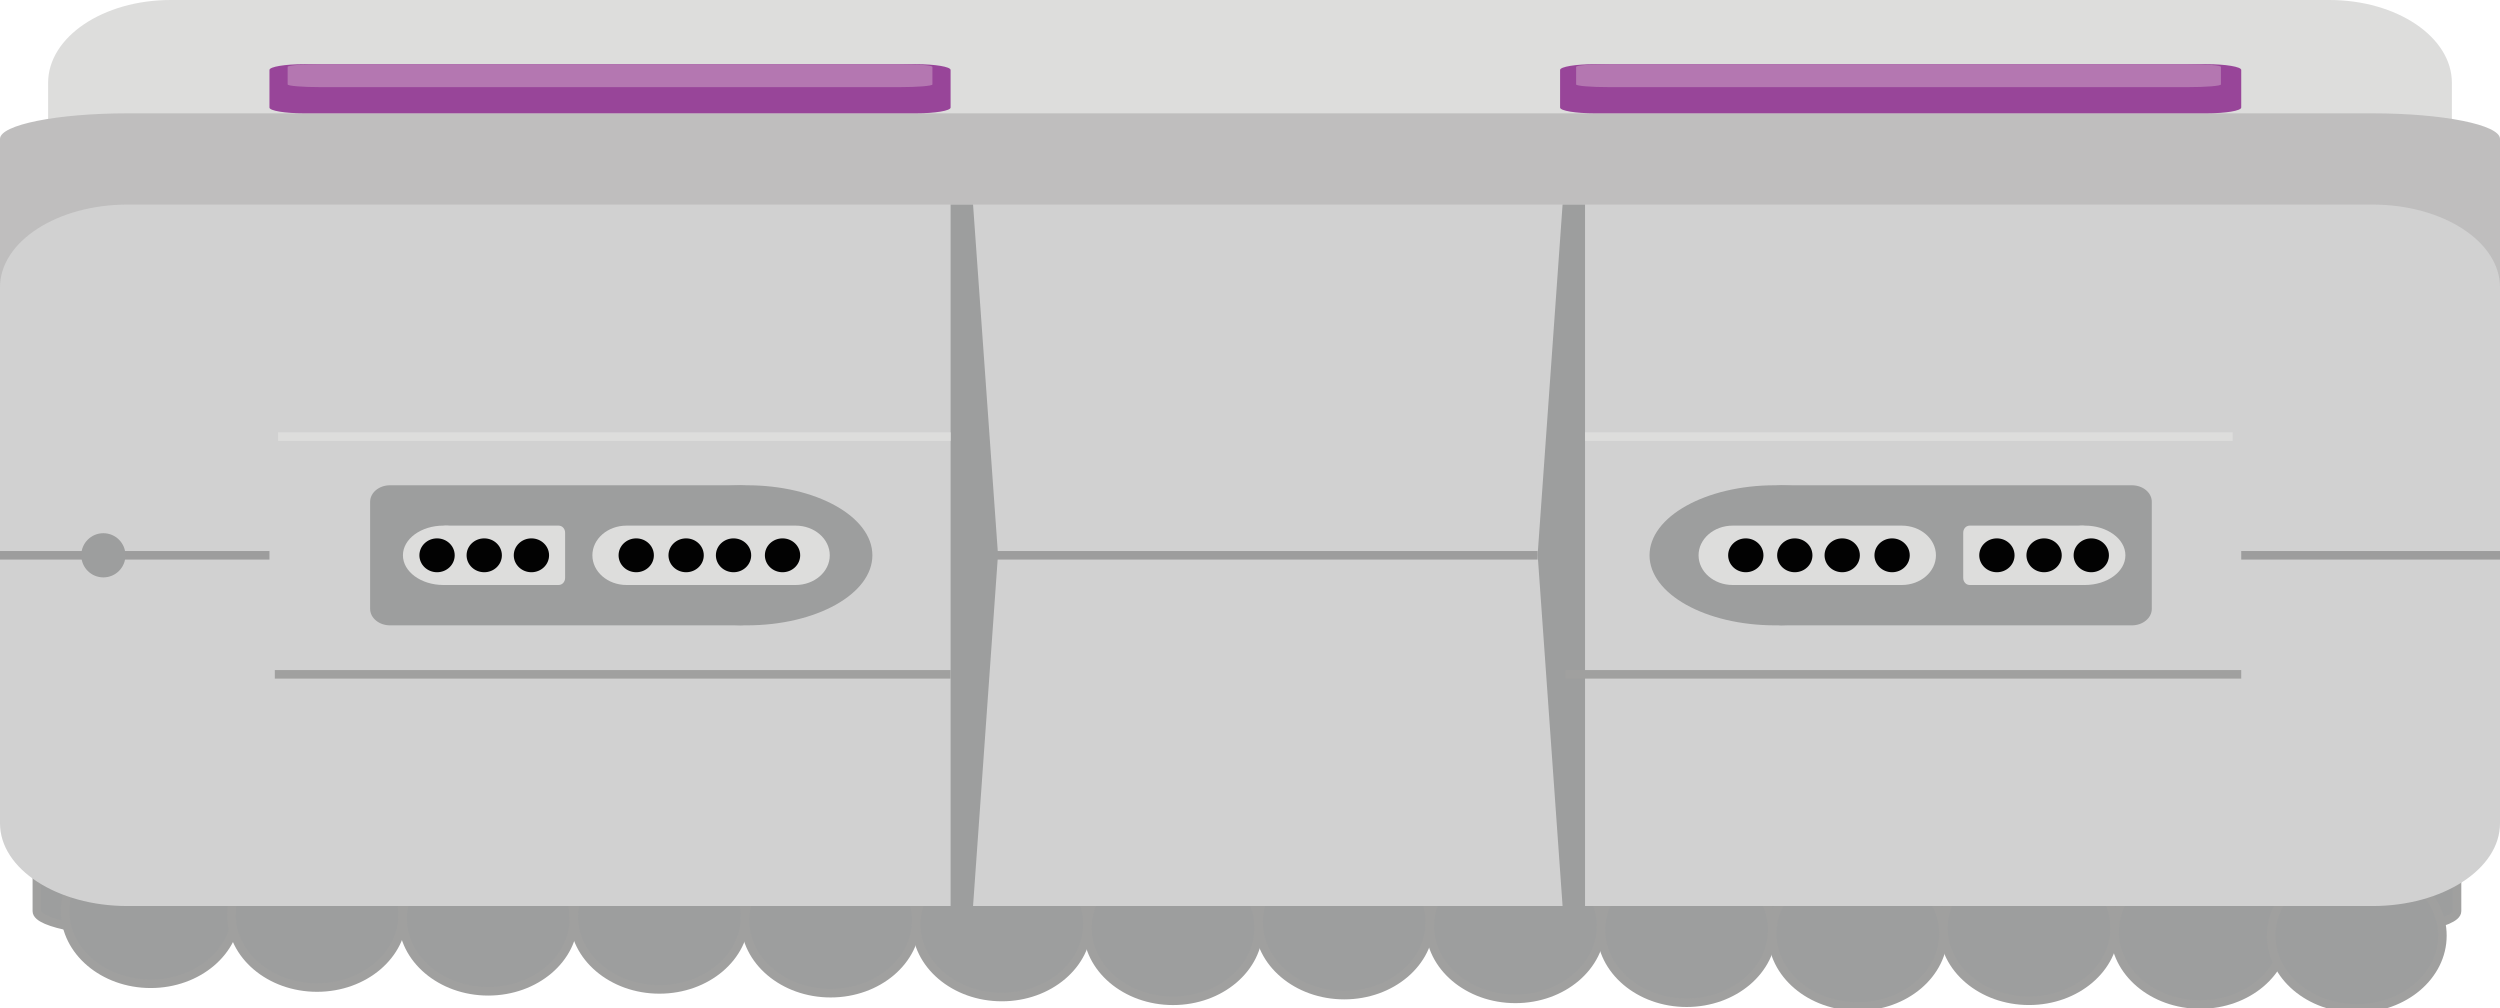 <?xml version="1.0" encoding="utf-8"?>
<!-- Generator: Adobe Illustrator 16.0.0, SVG Export Plug-In . SVG Version: 6.00 Build 0)  -->
<!DOCTYPE svg PUBLIC "-//W3C//DTD SVG 1.1//EN" "http://www.w3.org/Graphics/SVG/1.1/DTD/svg11.dtd">
<svg version="1.1" id="Layer_1" xmlns="http://www.w3.org/2000/svg" xmlns:xlink="http://www.w3.org/1999/xlink" x="0px" y="0px"
	 width="292.25px" height="117.878px" viewBox="0 0 292.25 117.878" enable-background="new 0 0 292.25 117.878"
	 xml:space="preserve">
<path fill="#9D9E9E" stroke="#A0A09F" stroke-miterlimit="10" d="M287.226,106.516c0,1.454-6.46,2.632-14.432,2.632H18.741
	c-7.971,0-14.432-1.178-14.432-2.632V89.464c0-1.453,6.461-2.631,14.432-2.631h254.053c7.972,0,14.432,1.178,14.432,2.631V106.516z"
	/>
<ellipse fill="#9D9E9E" stroke="#A0A09F" stroke-miterlimit="10" cx="17.617" cy="106.495" rx="10.007" ry="8.506"/>
<ellipse fill="#9D9E9E" stroke="#A0A09F" stroke-miterlimit="10" cx="37.061" cy="106.937" rx="10.007" ry="8.506"/>
<ellipse fill="#9D9E9E" stroke="#A0A09F" stroke-miterlimit="10" cx="57.074" cy="107.377" rx="10.007" ry="8.505"/>
<ellipse fill="#9D9E9E" stroke="#A0A09F" stroke-miterlimit="10" cx="77.087" cy="107.156" rx="10.007" ry="8.505"/>
<ellipse fill="#9D9E9E" stroke="#A0A09F" stroke-miterlimit="10" cx="97.1" cy="107.597" rx="10.007" ry="8.506"/>
<ellipse fill="#9D9E9E" stroke="#A0A09F" stroke-miterlimit="10" cx="117.114" cy="108.047" rx="10.007" ry="8.505"/>
<ellipse fill="#9D9E9E" stroke="#A0A09F" stroke-miterlimit="10" cx="137.127" cy="108.487" rx="10.007" ry="8.505"/>
<ellipse fill="#9D9E9E" stroke="#A0A09F" stroke-miterlimit="10" cx="157.14" cy="107.821" rx="10.007" ry="8.506"/>
<ellipse fill="#9D9E9E" stroke="#A0A09F" stroke-miterlimit="10" cx="177.153" cy="108.263" rx="10.007" ry="8.505"/>
<ellipse fill="#9D9E9E" stroke="#A0A09F" stroke-miterlimit="10" cx="197.167" cy="108.712" rx="10.006" ry="8.506"/>
<ellipse fill="#9D9E9E" stroke="#A0A09F" stroke-miterlimit="10" cx="217.179" cy="109.153" rx="10.006" ry="8.504"/>
<ellipse fill="#9D9E9E" stroke="#A0A09F" stroke-miterlimit="10" cx="237.192" cy="108.483" rx="10.007" ry="8.505"/>
<ellipse fill="#9D9E9E" stroke="#A0A09F" stroke-miterlimit="10" cx="257.206" cy="108.923" rx="10.006" ry="8.506"/>
<ellipse fill="#9D9E9E" stroke="#A0A09F" stroke-miterlimit="10" cx="275.51" cy="109.374" rx="10.006" ry="8.504"/>
<path fill="#DDDDDC" d="M286.625,72.401c0,5.348-6.418,9.682-14.333,9.682H19.959c-7.917,0-14.334-4.334-14.334-9.682V9.681
	C5.625,4.334,12.042,0,19.959,0h252.333c7.915,0,14.333,4.334,14.333,9.681V72.401z"/>
<path fill="#BFBEBE" d="M292.25,35.594c0,1.65-6.674,2.988-14.907,2.988H14.908C6.674,38.583,0,37.245,0,35.594V16.236
	c0-1.649,6.674-2.987,14.908-2.987h262.435c8.233,0,14.907,1.338,14.907,2.987V35.594z"/>
<path fill="#D1D1D1" d="M292.25,96.244c0,5.341-6.675,9.671-14.907,9.671H14.908C6.674,105.915,0,101.585,0,96.244V33.586
	c0-5.341,6.674-9.671,14.908-9.671h262.435c8.232,0,14.907,4.33,14.907,9.671V96.244z"/>
<line fill="none" stroke="#9D9D9D" stroke-miterlimit="10" x1="0" y1="64.915" x2="292.25" y2="64.915"/>
<path fill="#D1D1D1" d="M113.75,75.518c0,1.808-1.878,3.272-4.195,3.272H35.695c-2.317,0-4.195-1.465-4.195-3.272V54.313
	c0-1.807,1.878-3.272,4.195-3.272h73.859c2.317,0,4.195,1.465,4.195,3.272V75.518z"/>
<path fill="#D1D1D1" d="M262,75.518c0,1.808-1.879,3.272-4.195,3.272h-73.859c-2.316,0-4.195-1.465-4.195-3.272V54.313
	c0-1.807,1.879-3.272,4.195-3.272h73.859c2.316,0,4.195,1.465,4.195,3.272V75.518z"/>
<g>
	<path fill="#9D9E9E" d="M88.853,71.171c0,1.066-1.041,1.932-2.325,1.932H45.593c-1.284,0-2.325-0.865-2.325-1.932V58.659
		c0-1.066,1.042-1.931,2.325-1.931h40.935c1.284,0,2.325,0.865,2.325,1.931V71.171z"/>
	<ellipse fill="#9D9E9E" cx="87.304" cy="64.915" rx="14.678" ry="8.188"/>
</g>
<g>
	<path fill="#9D9E9E" d="M205.96,71.171c0,1.066,1.041,1.932,2.325,1.932h40.934c1.284,0,2.326-0.865,2.326-1.932V58.659
		c0-1.066-1.042-1.931-2.326-1.931h-40.934c-1.284,0-2.325,0.865-2.325,1.931V71.171z"/>
	<ellipse fill="#9D9E9E" cx="207.509" cy="64.915" rx="14.679" ry="8.188"/>
</g>
<polygon fill="#9D9E9E" points="113.75,105.915 111.125,105.915 111.125,23.915 113.75,23.915 116.667,64.832 116.667,64.832 "/>
<path fill="#984599" d="M111.125,12.571c0,0.375-1.819,0.678-4.062,0.678H35.562c-2.243,0-4.062-0.303-4.062-0.678V8.179
	c0-0.375,1.818-0.678,4.062-0.678h71.501c2.243,0,4.062,0.303,4.062,0.678V12.571z"/>
<path fill="#984599" d="M262,12.571c0,0.375-1.818,0.678-4.063,0.678h-71.501c-2.243,0-4.062-0.303-4.062-0.678V8.179
	c0-0.375,1.818-0.678,4.062-0.678h71.501c2.244,0,4.063,0.303,4.063,0.678V12.571z"/>
<path fill="#B477B1" d="M259.625,9.87c0,0.175-1.722,0.316-3.846,0.316h-67.684c-2.125,0-3.846-0.142-3.846-0.316V7.817
	c0-0.175,1.721-0.316,3.846-0.316h67.684c2.124,0,3.846,0.142,3.846,0.316V9.87z"/>
<path fill="#B477B1" d="M109,9.87c0,0.175-1.722,0.316-3.846,0.316H37.47c-2.124,0-3.845-0.142-3.845-0.316V7.817
	c0-0.175,1.721-0.316,3.845-0.316h67.684c2.124,0,3.846,0.142,3.846,0.316V9.87z"/>
<polygon fill="#9D9E9E" points="182.666,105.915 185.291,105.915 185.291,23.915 182.666,23.915 179.75,64.832 179.75,64.832 "/>
<g>
	<path fill="#DDDDDC" d="M51.341,67.567c0,0.451,0.337,0.818,0.751,0.818H65.31c0.415,0,0.75-0.367,0.75-0.818v-5.304
		c0-0.452-0.336-0.818-0.75-0.818H52.092c-0.414,0-0.751,0.366-0.751,0.818V67.567z"/>
	<ellipse fill="#DDDDDC" cx="51.842" cy="64.915" rx="4.74" ry="3.471"/>
</g>
<circle fill="#9D9E9E" cx="12.083" cy="64.915" r="2.583"/>
<path fill="#DDDDDC" d="M97,64.915c0,1.916-1.787,3.471-3.991,3.471H73.242c-2.205,0-3.992-1.555-3.992-3.471l0,0
	c0-1.916,1.787-3.47,3.992-3.47h19.767C95.213,61.445,97,62.999,97,64.915L97,64.915z"/>
<ellipse fill="#020202" cx="51.092" cy="64.915" rx="2.063" ry="1.979"/>
<ellipse fill="#020202" cx="56.607" cy="64.915" rx="2.063" ry="1.979"/>
<ellipse fill="#020202" cx="74.375" cy="64.915" rx="2.063" ry="1.979"/>
<ellipse fill="#020202" cx="80.208" cy="64.915" rx="2.063" ry="1.979"/>
<ellipse fill="#020202" cx="85.75" cy="64.915" rx="2.063" ry="1.979"/>
<ellipse fill="#020202" cx="62.123" cy="64.915" rx="2.063" ry="1.979"/>
<ellipse fill="#020202" cx="91.478" cy="64.915" rx="2.063" ry="1.979"/>
<g>
	<path fill="#DDDDDC" d="M244.22,67.567c0,0.451-0.336,0.818-0.75,0.818h-13.218c-0.415,0-0.751-0.367-0.751-0.818v-5.304
		c0-0.452,0.336-0.818,0.751-0.818h13.218c0.414,0,0.75,0.366,0.75,0.818V67.567z"/>
	<ellipse fill="#DDDDDC" cx="243.72" cy="64.915" rx="4.74" ry="3.471"/>
</g>
<path fill="#DDDDDC" d="M198.562,64.915c0,1.916,1.787,3.471,3.991,3.471h19.767c2.204,0,3.991-1.555,3.991-3.471l0,0
	c0-1.916-1.787-3.47-3.991-3.47h-19.767C200.349,61.445,198.562,62.999,198.562,64.915L198.562,64.915z"/>
<ellipse fill="#020202" cx="244.47" cy="64.915" rx="2.063" ry="1.979"/>
<ellipse fill="#020202" cx="238.954" cy="64.915" rx="2.063" ry="1.979"/>
<ellipse fill="#020202" cx="221.187" cy="64.915" rx="2.063" ry="1.979"/>
<ellipse fill="#020202" cx="215.354" cy="64.915" rx="2.063" ry="1.979"/>
<ellipse fill="#020202" cx="209.812" cy="64.915" rx="2.063" ry="1.979"/>
<ellipse fill="#020202" cx="233.438" cy="64.915" rx="2.063" ry="1.979"/>
<ellipse fill="#020202" cx="204.084" cy="64.915" rx="2.063" ry="1.979"/>
<line fill="none" stroke="#A0A09F" stroke-miterlimit="10" x1="32.125" y1="78.831" x2="111.125" y2="78.831"/>
<line fill="none" stroke="#A0A09F" stroke-miterlimit="10" x1="183" y1="78.831" x2="262" y2="78.831"/>
<line fill="#CECECD" stroke="#DDDDDC" stroke-miterlimit="10" x1="32.5" y1="51.04" x2="111.125" y2="51.04"/>
<line fill="#CECECD" stroke="#DDDDDC" stroke-miterlimit="10" x1="185.291" y1="51.04" x2="261" y2="51.04"/>
</svg>
